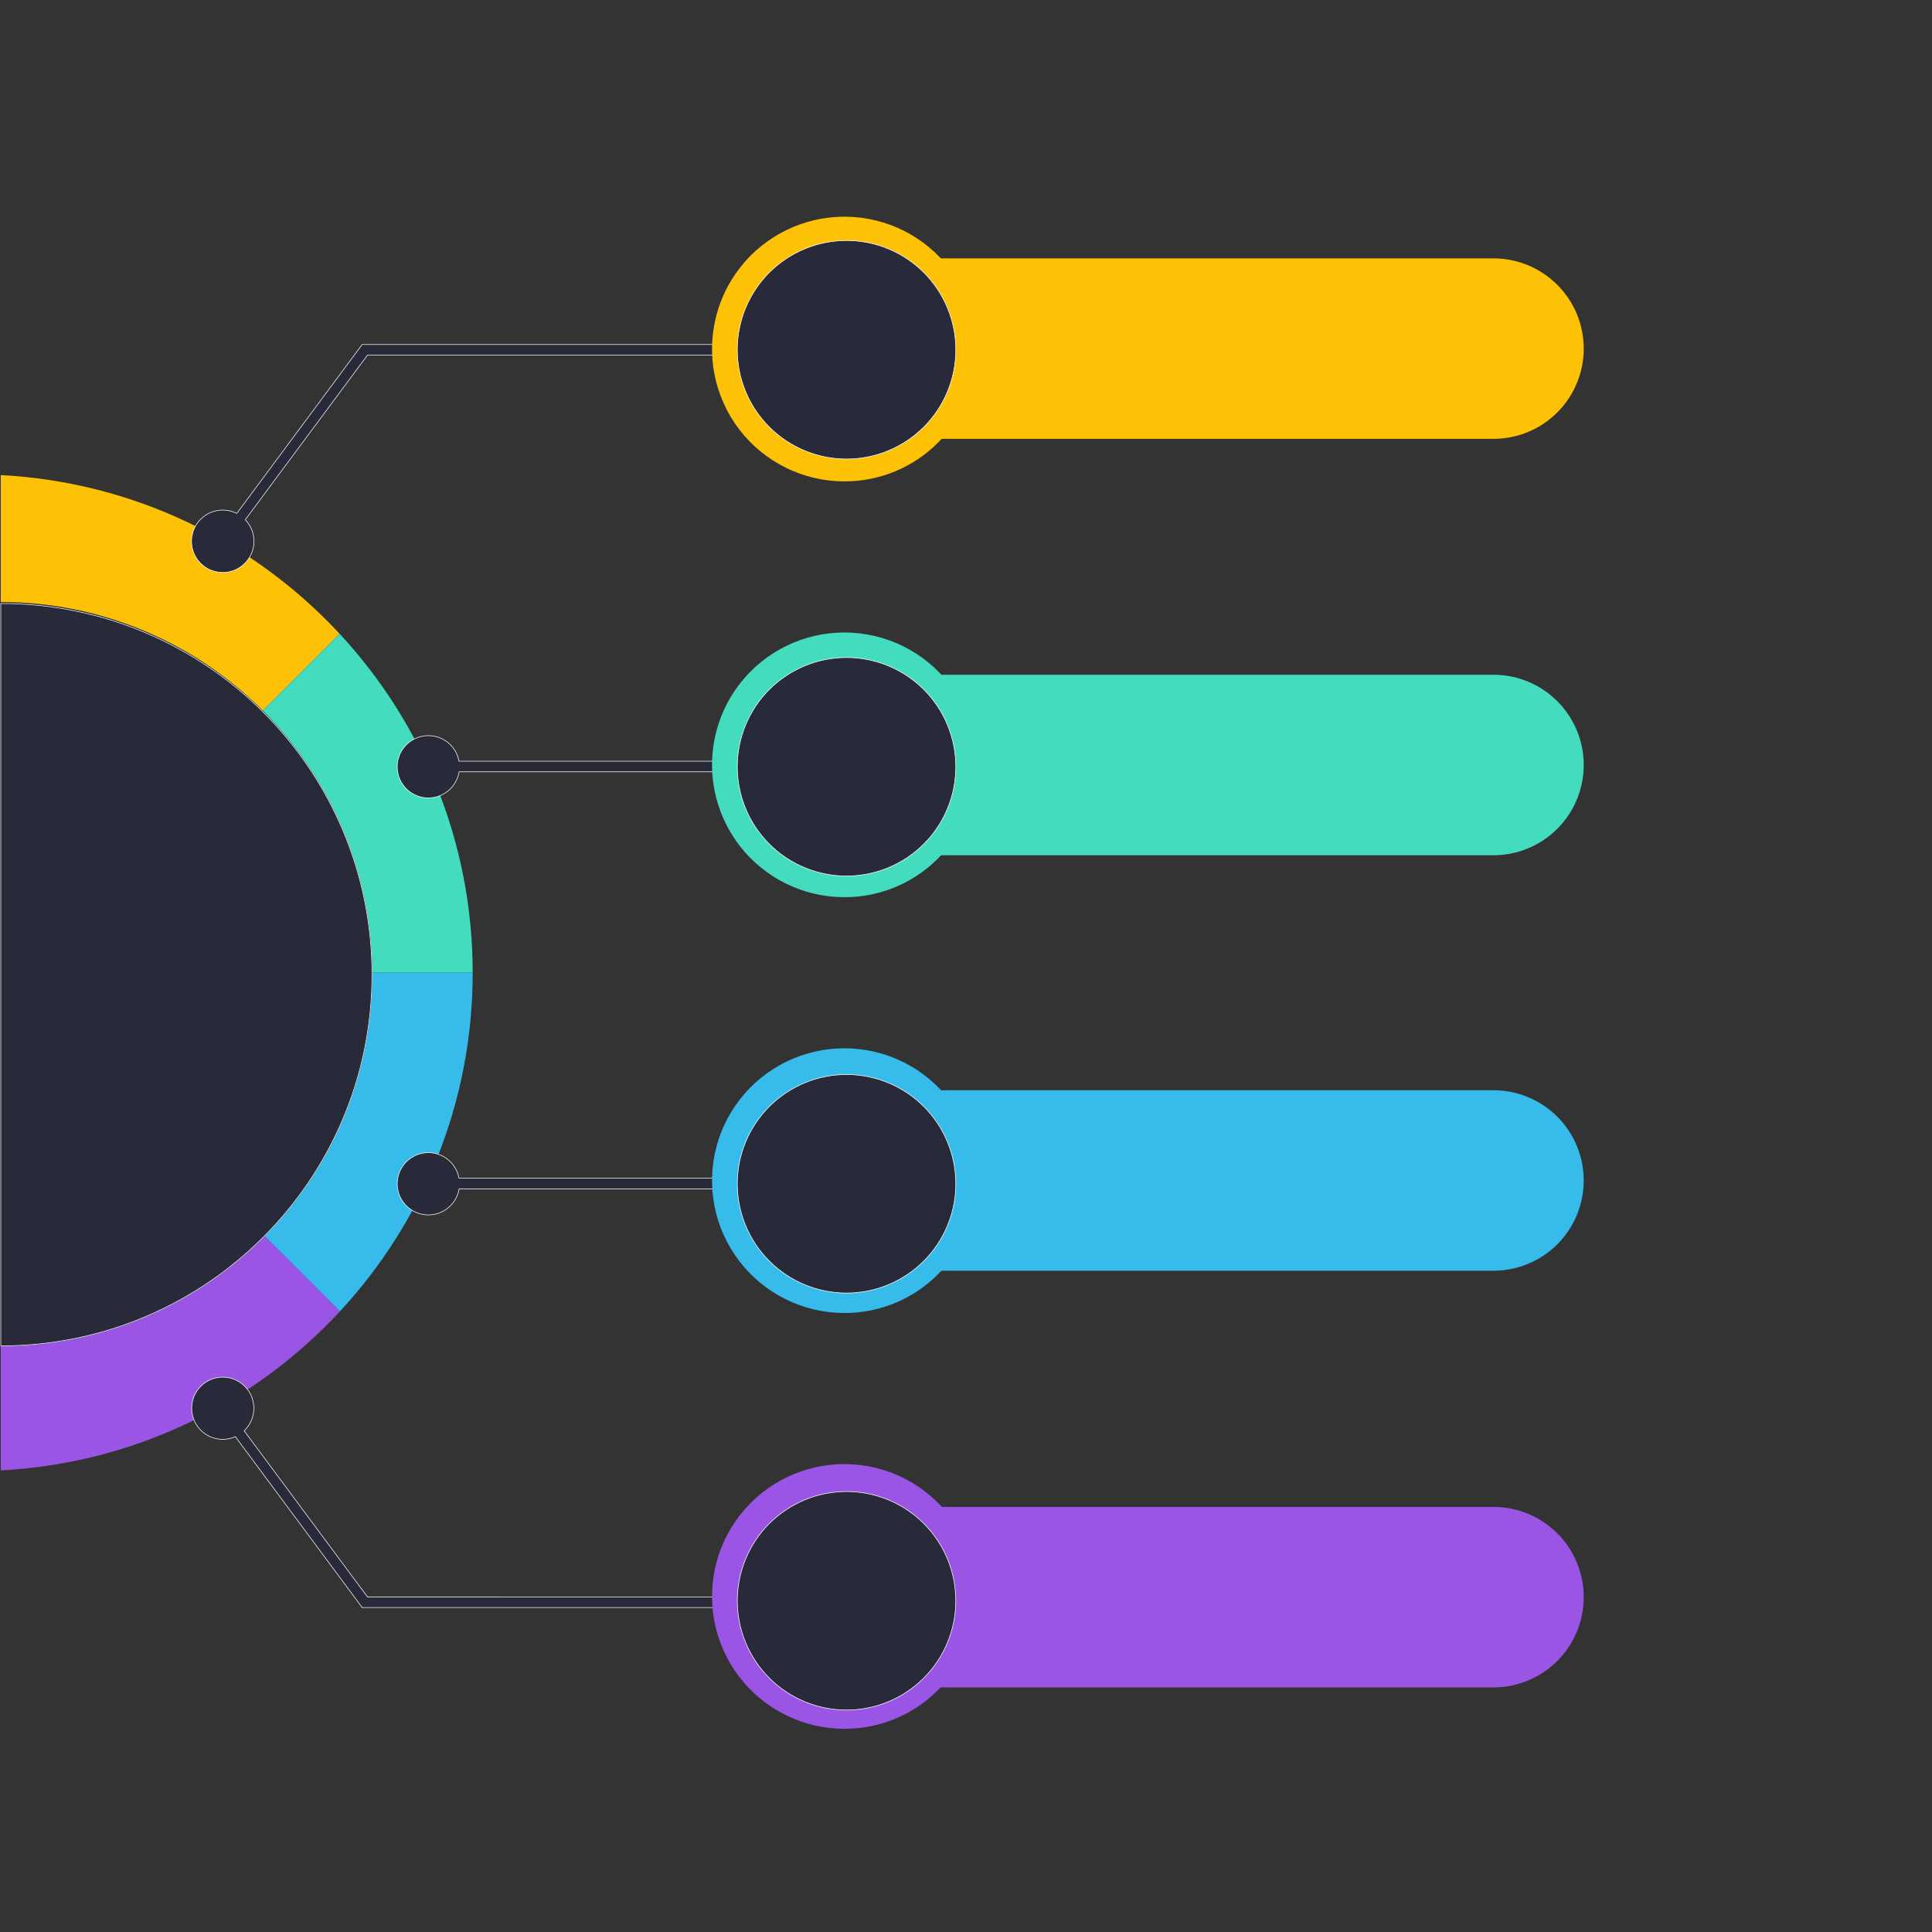 <svg xmlns="http://www.w3.org/2000/svg" xmlns:xlink="http://www.w3.org/1999/xlink" width="500" zoomAndPan="magnify" viewBox="0 0 375 375" height="500" preserveAspectRatio="xMidYMid meet" version="1.0"><rect x="0" y="0" width="375" height="375" fill="#333333" stroke="none"/><defs><g/><clipPath id="74a4aa532b"><path d="M 163 292 L 307.5 292 L 307.5 328 L 163 328 Z M 163 292 " clip-rule="nonzero"/></clipPath><clipPath id="af65253dea"><path d="M 163 211 L 307.5 211 L 307.5 247 L 163 247 Z M 163 211 " clip-rule="nonzero"/></clipPath><clipPath id="c3a32b84e3"><path d="M 163 130 L 307.5 130 L 307.5 167 L 163 167 Z M 163 130 " clip-rule="nonzero"/></clipPath><clipPath id="06869608bc"><path d="M 163 50 L 307.5 50 L 307.5 86 L 163 86 Z M 163 50 " clip-rule="nonzero"/></clipPath><clipPath id="507a450dc5"><path d="M 138 284 L 190 284 L 190 335.566 L 138 335.566 Z M 138 284 " clip-rule="nonzero"/></clipPath></defs><path fill="#fdc105" d="M 65.918 123.012 L 51 137.922 C 37.992 124.906 20.012 116.852 0.152 116.852 L 0.152 92.211 C 26.102 93.574 49.34 105.16 65.918 123.012 Z M 65.918 123.012 " fill-opacity="1" fill-rule="nonzero"/><path fill="#43dcbf" d="M 72.02 188.75 L 72.02 188.695 C 72.02 168.871 63.988 150.922 51 137.922 L 65.918 123.012 C 81.934 140.262 91.73 163.363 91.75 188.75 Z M 72.02 188.75 " fill-opacity="1" fill-rule="nonzero"/><path fill="#36bbeb" d="M 91.75 188.75 L 91.75 188.809 C 91.75 214.191 81.969 237.289 65.973 254.543 L 50.941 239.52 C 63.953 226.531 72.004 208.586 72.02 188.75 Z M 91.75 188.75 " fill-opacity="1" fill-rule="nonzero"/><path fill="#9a55e5" d="M 65.973 254.543 C 49.391 272.43 26.129 284.039 0.152 285.406 L 0.152 260.535 C 19.984 260.535 37.938 252.504 50.941 239.52 Z M 65.973 254.543 " fill-opacity="1" fill-rule="nonzero"/><path stroke-linecap="butt" transform="matrix(0.114, 0, 0, 0.114, 0.211, 18.3)" fill="none" stroke-linejoin="miter" d="M 631.498 1499.015 L 631.498 1499.496 C 631.361 1673.964 560.492 1831.869 446.134 1946.131 C 331.775 2060.427 173.893 2131.011 -0.514 2131.011 L -0.514 866.984 C 174.133 866.984 332.256 937.843 446.649 1052.346 C 560.87 1166.71 631.498 1324.615 631.498 1499.015 Z M 631.498 1499.015 " stroke="#000000" stroke-width="1" stroke-opacity="1" stroke-miterlimit="10"/><path stroke-linecap="butt" transform="matrix(0.114, 0, 0, 0.114, 0.211, 18.3)" fill-opacity="1" fill="#282a3a" fill-rule="nonzero" stroke-linejoin="miter" d="M 631.498 1499.015 L 631.498 1499.496 C 631.361 1673.964 560.492 1831.869 446.134 1946.131 C 331.775 2060.427 173.893 2131.011 -0.514 2131.011 L -0.514 866.984 C 174.133 866.984 332.256 937.843 446.649 1052.346 C 560.87 1166.71 631.498 1324.615 631.498 1499.015 Z M 631.498 1499.015 " stroke="#ffffff" stroke-width="1" stroke-opacity="1" stroke-miterlimit="10"/><path stroke-linecap="butt" transform="matrix(0.114, 0, 0, 0.114, 0.211, 18.3)" fill-opacity="1" fill="#282a3a" fill-rule="nonzero" stroke-linejoin="miter" d="M 619.372 425.985 L 614.838 425.985 L 401.304 713.649 C 399.346 712.653 397.319 711.794 395.258 711.038 C 393.197 710.316 391.067 709.698 388.937 709.216 C 386.808 708.735 384.643 708.392 382.445 708.186 C 380.246 707.979 378.082 707.911 375.884 707.979 C 373.685 708.048 371.487 708.22 369.322 708.564 C 367.158 708.907 365.028 709.354 362.898 709.972 C 360.803 710.557 358.742 711.278 356.715 712.137 C 354.688 712.997 352.73 713.959 350.806 715.058 C 348.917 716.158 347.096 717.361 345.344 718.701 C 343.593 720.041 341.944 721.45 340.363 722.997 C 338.783 724.509 337.306 726.124 335.932 727.842 C 334.558 729.56 333.287 731.347 332.153 733.203 C 330.985 735.093 329.955 737.017 329.062 739.01 C 328.134 741.004 327.344 743.065 326.691 745.162 C 326.039 747.258 325.523 749.388 325.111 751.519 C 324.733 753.684 324.458 755.883 324.355 758.048 C 324.218 760.248 324.218 762.447 324.39 764.646 C 324.527 766.811 324.802 768.976 325.214 771.141 C 325.626 773.306 326.176 775.437 326.863 777.499 C 327.55 779.595 328.34 781.622 329.268 783.615 C 330.229 785.609 331.26 787.533 332.428 789.389 C 333.596 791.244 334.901 793.031 336.275 794.715 C 337.684 796.433 339.161 798.014 340.741 799.526 C 342.321 801.073 344.005 802.482 345.791 803.787 C 347.543 805.093 349.364 806.262 351.287 807.361 C 353.211 808.427 355.169 809.389 357.196 810.214 C 359.223 811.038 361.318 811.76 363.414 812.344 C 365.544 812.894 367.708 813.341 369.872 813.65 C 372.036 813.959 374.235 814.131 376.399 814.2 C 378.597 814.234 380.796 814.131 382.995 813.891 C 385.159 813.65 387.323 813.306 389.453 812.791 C 391.583 812.31 393.712 811.657 395.774 810.901 C 397.8 810.145 399.827 809.286 401.785 808.255 C 403.709 807.258 405.598 806.124 407.419 804.887 C 409.24 803.65 410.957 802.31 412.606 800.832 C 414.221 799.389 415.767 797.842 417.244 796.193 C 418.686 794.543 420.026 792.825 421.263 791.004 C 422.5 789.183 423.633 787.292 424.629 785.368 C 425.626 783.409 426.519 781.382 427.275 779.32 C 428.03 777.258 428.649 775.162 429.13 773.031 C 429.645 770.901 429.988 768.736 430.229 766.536 C 430.435 764.371 430.538 762.172 430.504 759.973 C 430.435 757.773 430.263 755.608 429.954 753.444 C 429.645 751.279 429.198 749.114 428.614 747.017 C 428.03 744.887 427.309 742.825 426.484 740.797 C 425.626 738.77 424.664 736.777 423.599 734.887 C 422.5 732.962 421.297 731.141 419.992 729.354 C 418.686 727.601 417.278 725.952 415.767 724.337 L 623.907 443.992 L 1439.497 443.992 L 1439.497 425.985 Z M 619.372 425.985 " stroke="#ffffff" stroke-width="1" stroke-opacity="1" stroke-miterlimit="10"/><path stroke-linecap="butt" transform="matrix(0.114, 0, 0, 0.114, 0.211, 18.3)" fill-opacity="1" fill="#282a3a" fill-rule="nonzero" stroke-linejoin="miter" d="M 1352.002 1135.576 L 779.66 1135.576 C 779.247 1133.411 778.732 1131.315 778.079 1129.219 C 777.427 1127.123 776.637 1125.095 775.743 1123.102 C 774.85 1121.109 773.82 1119.15 772.686 1117.294 C 771.518 1115.439 770.281 1113.652 768.907 1111.933 C 767.533 1110.215 766.056 1108.6 764.51 1107.088 C 762.93 1105.542 761.281 1104.133 759.529 1102.793 C 757.777 1101.487 755.957 1100.25 754.067 1099.15 C 752.178 1098.05 750.22 1097.088 748.193 1096.229 C 746.201 1095.37 744.139 1094.648 742.044 1094.03 C 739.914 1093.445 737.784 1092.964 735.62 1092.655 C 733.456 1092.311 731.292 1092.105 729.093 1092.036 C 726.895 1091.968 724.73 1092.036 722.532 1092.243 C 720.368 1092.449 718.204 1092.792 716.074 1093.274 C 713.909 1093.72 711.814 1094.339 709.753 1095.061 C 707.692 1095.817 705.699 1096.676 703.741 1097.638 C 701.783 1098.634 699.894 1099.734 698.073 1100.937 C 696.252 1102.174 694.5 1103.48 692.852 1104.923 C 691.203 1106.332 689.622 1107.878 688.145 1109.494 C 686.703 1111.109 685.328 1112.827 684.057 1114.614 C 682.821 1116.435 681.687 1118.291 680.657 1120.215 C 679.626 1122.14 678.733 1124.133 677.943 1126.195 C 677.187 1128.257 676.534 1130.318 676.019 1132.449 C 675.504 1134.58 675.091 1136.745 674.851 1138.91 C 674.611 1141.075 674.473 1143.274 674.507 1145.473 C 674.507 1147.638 674.679 1149.837 674.954 1152.002 C 675.263 1154.167 675.675 1156.298 676.225 1158.429 C 676.775 1160.559 677.462 1162.621 678.286 1164.649 C 679.076 1166.71 680.004 1168.669 681.069 1170.594 C 682.134 1172.518 683.302 1174.339 684.573 1176.126 C 685.878 1177.913 687.252 1179.597 688.764 1181.178 C 690.241 1182.793 691.821 1184.271 693.504 1185.68 C 695.188 1187.089 696.974 1188.394 698.794 1189.563 C 700.65 1190.766 702.539 1191.831 704.531 1192.793 C 706.489 1193.721 708.516 1194.546 710.612 1195.233 C 712.673 1195.955 714.768 1196.504 716.932 1196.951 C 719.062 1197.398 721.226 1197.673 723.425 1197.845 C 725.589 1198.016 727.788 1198.051 729.986 1197.948 C 732.151 1197.845 734.349 1197.604 736.479 1197.26 C 738.643 1196.882 740.773 1196.367 742.868 1195.748 C 744.964 1195.095 747.025 1194.339 749.017 1193.446 C 751.01 1192.552 752.968 1191.556 754.823 1190.422 C 756.712 1189.288 758.499 1188.051 760.216 1186.711 C 761.968 1185.336 763.583 1183.893 765.129 1182.346 C 766.674 1180.765 768.117 1179.15 769.457 1177.398 C 770.797 1175.68 771.999 1173.858 773.133 1171.968 C 774.232 1170.078 775.228 1168.154 776.121 1166.126 C 776.98 1164.133 777.736 1162.071 778.354 1159.975 C 778.973 1157.879 779.454 1155.748 779.797 1153.583 L 1352.002 1153.583 Z M 1352.002 1135.576 " stroke="#ffffff" stroke-width="1" stroke-opacity="1" stroke-miterlimit="10"/><path stroke-linecap="butt" transform="matrix(0.114, 0, 0, 0.114, 0.211, 18.3)" fill-opacity="1" fill="#282a3a" fill-rule="nonzero" stroke-linejoin="miter" d="M 1352.002 1845.58 L 779.66 1845.58 C 779.247 1843.415 778.732 1841.319 778.079 1839.223 C 777.427 1837.127 776.637 1835.065 775.743 1833.072 C 774.85 1831.078 773.82 1829.154 772.686 1827.298 C 771.518 1825.443 770.281 1823.656 768.907 1821.937 C 767.533 1820.219 766.056 1818.604 764.51 1817.058 C 762.93 1815.546 761.281 1814.102 759.529 1812.797 C 757.777 1811.456 755.957 1810.254 754.067 1809.154 C 752.178 1808.054 750.22 1807.092 748.193 1806.233 C 746.201 1805.374 744.139 1804.652 742.01 1804.034 C 739.914 1803.449 737.784 1802.968 735.62 1802.659 C 733.456 1802.315 731.292 1802.109 729.093 1802.04 C 726.895 1801.972 724.73 1802.04 722.532 1802.247 C 720.368 1802.453 718.204 1802.796 716.074 1803.278 C 713.909 1803.724 711.814 1804.343 709.753 1805.065 C 707.692 1805.821 705.699 1806.645 703.741 1807.642 C 701.783 1808.638 699.894 1809.738 698.073 1810.941 C 696.252 1812.144 694.5 1813.484 692.852 1814.927 C 691.203 1816.336 689.622 1817.882 688.145 1819.498 C 686.703 1821.113 685.328 1822.831 684.057 1824.618 C 682.821 1826.405 681.687 1828.295 680.657 1830.219 C 679.626 1832.144 678.733 1834.137 677.943 1836.199 C 677.187 1838.226 676.534 1840.322 676.019 1842.453 C 675.504 1844.584 675.091 1846.749 674.851 1848.914 C 674.611 1851.079 674.473 1853.278 674.507 1855.443 C 674.507 1857.642 674.679 1859.841 674.954 1862.006 C 675.263 1864.171 675.675 1866.302 676.225 1868.433 C 676.775 1870.563 677.462 1872.625 678.286 1874.653 C 679.076 1876.68 680.004 1878.673 681.069 1880.598 C 682.134 1882.522 683.302 1884.343 684.573 1886.13 C 685.878 1887.883 687.252 1889.567 688.764 1891.182 C 690.241 1892.797 691.821 1894.275 693.504 1895.684 C 695.188 1897.093 696.974 1898.398 698.794 1899.567 C 700.65 1900.77 702.539 1901.835 704.531 1902.763 C 706.489 1903.725 708.516 1904.55 710.612 1905.237 C 712.673 1905.959 714.768 1906.508 716.932 1906.955 C 719.062 1907.402 721.226 1907.677 723.425 1907.849 C 725.589 1908.02 727.788 1908.055 729.986 1907.952 C 732.151 1907.849 734.349 1907.608 736.479 1907.23 C 738.643 1906.886 740.773 1906.371 742.868 1905.752 C 744.964 1905.099 747.025 1904.343 749.017 1903.45 C 751.01 1902.556 752.968 1901.56 754.823 1900.426 C 756.712 1899.292 758.499 1898.055 760.216 1896.715 C 761.968 1895.34 763.583 1893.897 765.129 1892.35 C 766.674 1890.769 768.117 1889.154 769.457 1887.402 C 770.797 1885.684 771.999 1883.862 773.133 1881.972 C 774.232 1880.082 775.228 1878.158 776.121 1876.13 C 776.98 1874.137 777.736 1872.075 778.354 1869.979 C 778.973 1867.883 779.454 1865.752 779.797 1863.587 L 1352.002 1863.587 Z M 1352.002 1845.58 " stroke="#ffffff" stroke-width="1" stroke-opacity="1" stroke-miterlimit="10"/><path stroke-linecap="butt" transform="matrix(0.114, 0, 0, 0.114, 0.211, 18.3)" fill-opacity="1" fill="#282a3a" fill-rule="nonzero" stroke-linejoin="miter" d="M 623.907 2558.505 L 413.843 2275.548 C 415.423 2274.071 416.9 2272.455 418.309 2270.772 C 419.683 2269.088 420.954 2267.301 422.122 2265.479 C 423.29 2263.624 424.355 2261.699 425.282 2259.741 C 426.21 2257.747 427.034 2255.72 427.721 2253.658 C 428.374 2251.562 428.923 2249.466 429.37 2247.301 C 429.782 2245.17 430.057 2243.005 430.194 2240.806 C 430.366 2238.641 430.366 2236.442 430.263 2234.277 C 430.126 2232.077 429.885 2229.912 429.507 2227.782 C 429.095 2225.617 428.58 2223.52 427.927 2221.424 C 427.275 2219.328 426.519 2217.301 425.591 2215.307 C 424.698 2213.314 423.668 2211.39 422.534 2209.534 C 421.4 2207.644 420.129 2205.857 418.79 2204.173 C 417.415 2202.455 415.938 2200.84 414.392 2199.294 C 412.812 2197.781 411.163 2196.338 409.411 2195.032 C 407.694 2193.726 405.873 2192.489 403.984 2191.39 C 402.094 2190.29 400.136 2189.328 398.109 2188.469 C 396.117 2187.61 394.056 2186.888 391.96 2186.304 C 389.865 2185.685 387.735 2185.204 385.571 2184.895 C 383.407 2184.551 381.243 2184.345 379.044 2184.276 C 376.845 2184.208 374.681 2184.276 372.517 2184.482 C 370.319 2184.689 368.154 2185.032 366.025 2185.479 C 363.895 2185.96 361.799 2186.544 359.738 2187.3 C 357.677 2188.022 355.684 2188.881 353.726 2189.843 C 351.768 2190.84 349.879 2191.94 348.058 2193.142 C 346.238 2194.345 344.52 2195.685 342.837 2197.094 C 341.188 2198.538 339.642 2200.05 338.165 2201.665 C 336.688 2203.28 335.348 2204.998 334.077 2206.785 C 332.84 2208.572 331.672 2210.428 330.676 2212.386 C 329.646 2214.311 328.752 2216.304 327.962 2218.331 C 327.172 2220.393 326.519 2222.455 326.004 2224.586 C 325.489 2226.716 325.111 2228.847 324.836 2231.012 C 324.596 2233.211 324.493 2235.376 324.493 2237.576 C 324.527 2239.74 324.664 2241.94 324.939 2244.105 C 325.248 2246.27 325.661 2248.4 326.21 2250.531 C 326.76 2252.627 327.447 2254.689 328.237 2256.751 C 329.062 2258.778 329.989 2260.737 331.02 2262.662 C 332.085 2264.586 333.252 2266.407 334.524 2268.194 C 335.829 2269.947 337.203 2271.631 338.68 2273.246 C 340.192 2274.827 341.772 2276.339 343.455 2277.748 C 345.104 2279.157 346.89 2280.428 348.711 2281.631 C 350.532 2282.799 352.455 2283.899 354.413 2284.827 C 356.372 2285.789 358.398 2286.614 360.494 2287.301 C 362.555 2288.023 364.65 2288.572 366.78 2289.019 C 368.944 2289.466 371.109 2289.775 373.273 2289.913 C 375.471 2290.084 377.636 2290.153 379.834 2290.05 C 381.998 2289.947 384.162 2289.706 386.327 2289.328 C 388.491 2288.95 390.621 2288.469 392.716 2287.851 C 394.812 2287.198 396.838 2286.442 398.831 2285.548 L 614.838 2576.547 L 1439.497 2576.547 L 1439.497 2558.574 Z M 623.907 2558.505 " stroke="#ffffff" stroke-width="1" stroke-opacity="1" stroke-miterlimit="10"/><g clip-path="url(#74a4aa532b)"><path fill="#9a55e5" d="M 164.453 292.488 L 289.879 292.488 C 290.453 292.488 291.023 292.516 291.594 292.574 C 292.168 292.629 292.734 292.711 293.297 292.824 C 293.859 292.938 294.414 293.074 294.965 293.242 C 295.512 293.41 296.055 293.602 296.582 293.82 C 297.113 294.039 297.633 294.285 298.137 294.555 C 298.645 294.828 299.137 295.121 299.613 295.441 C 300.09 295.758 300.551 296.102 300.996 296.465 C 301.438 296.828 301.863 297.211 302.27 297.617 C 302.676 298.023 303.059 298.449 303.422 298.891 C 303.789 299.336 304.129 299.797 304.449 300.273 C 304.766 300.75 305.062 301.242 305.332 301.746 C 305.602 302.254 305.848 302.77 306.066 303.301 C 306.285 303.832 306.48 304.371 306.645 304.918 C 306.812 305.469 306.953 306.023 307.062 306.586 C 307.176 307.148 307.262 307.719 307.316 308.289 C 307.371 308.859 307.402 309.43 307.402 310.004 C 307.402 310.578 307.371 311.152 307.316 311.723 C 307.262 312.293 307.176 312.859 307.062 313.422 C 306.953 313.984 306.812 314.539 306.645 315.09 C 306.48 315.637 306.285 316.18 306.066 316.707 C 305.848 317.238 305.602 317.758 305.332 318.262 C 305.062 318.77 304.766 319.258 304.449 319.738 C 304.129 320.215 303.789 320.672 303.422 321.117 C 303.059 321.562 302.676 321.984 302.27 322.391 C 301.863 322.797 301.438 323.18 300.992 323.547 C 300.551 323.91 300.09 324.25 299.613 324.57 C 299.137 324.887 298.645 325.184 298.137 325.453 C 297.633 325.723 297.113 325.969 296.582 326.188 C 296.055 326.406 295.512 326.602 294.965 326.766 C 294.414 326.934 293.859 327.074 293.297 327.184 C 292.734 327.297 292.168 327.383 291.594 327.438 C 291.023 327.492 290.453 327.523 289.879 327.523 L 164.453 327.523 C 164.301 327.523 164.168 327.469 164.062 327.359 C 163.953 327.25 163.898 327.121 163.898 326.965 L 163.898 293.043 C 163.898 292.891 163.953 292.758 164.062 292.652 C 164.168 292.543 164.301 292.488 164.453 292.488 Z M 164.453 292.488 " fill-opacity="1" fill-rule="nonzero"/></g><g clip-path="url(#af65253dea)"><path fill="#36bbeb" d="M 164.453 211.617 L 289.879 211.617 C 290.453 211.617 291.023 211.645 291.594 211.699 C 292.168 211.758 292.734 211.84 293.297 211.953 C 293.859 212.062 294.414 212.203 294.965 212.371 C 295.512 212.535 296.055 212.73 296.582 212.949 C 297.113 213.168 297.633 213.414 298.137 213.684 C 298.645 213.953 299.137 214.25 299.613 214.566 C 300.09 214.887 300.551 215.227 300.996 215.59 C 301.438 215.957 301.863 216.34 302.27 216.746 C 302.676 217.152 303.059 217.578 303.422 218.02 C 303.789 218.465 304.129 218.922 304.449 219.398 C 304.766 219.879 305.062 220.367 305.332 220.875 C 305.602 221.379 305.848 221.898 306.066 222.43 C 306.285 222.957 306.48 223.5 306.645 224.047 C 306.812 224.598 306.953 225.152 307.062 225.715 C 307.176 226.277 307.262 226.844 307.316 227.414 C 307.371 227.984 307.402 228.559 307.402 229.133 C 307.402 229.707 307.371 230.277 307.316 230.848 C 307.262 231.422 307.176 231.988 307.062 232.551 C 306.953 233.113 306.812 233.668 306.645 234.219 C 306.48 234.766 306.285 235.305 306.066 235.836 C 305.848 236.367 305.602 236.883 305.332 237.391 C 305.062 237.895 304.766 238.387 304.449 238.863 C 304.129 239.34 303.789 239.801 303.422 240.246 C 303.059 240.688 302.676 241.113 302.27 241.52 C 301.863 241.926 301.438 242.309 300.992 242.672 C 300.551 243.035 300.09 243.379 299.613 243.695 C 299.137 244.016 298.645 244.309 298.137 244.582 C 297.633 244.852 297.113 245.098 296.582 245.316 C 296.055 245.535 295.512 245.727 294.965 245.895 C 294.414 246.062 293.859 246.199 293.297 246.312 C 292.734 246.426 292.168 246.508 291.594 246.566 C 291.023 246.621 290.453 246.648 289.879 246.648 L 164.453 246.648 C 164.301 246.648 164.168 246.594 164.062 246.488 C 163.953 246.379 163.898 246.246 163.898 246.094 L 163.898 212.172 C 163.898 212.016 163.953 211.887 164.062 211.777 C 164.168 211.668 164.301 211.617 164.453 211.617 Z M 164.453 211.617 " fill-opacity="1" fill-rule="nonzero"/></g><g clip-path="url(#c3a32b84e3)"><path fill="#43dcbf" d="M 164.453 130.969 L 289.879 130.969 C 290.453 130.969 291.023 130.996 291.594 131.055 C 292.168 131.109 292.734 131.195 293.297 131.305 C 293.859 131.418 294.414 131.559 294.965 131.723 C 295.512 131.891 296.055 132.082 296.582 132.301 C 297.113 132.523 297.633 132.766 298.137 133.039 C 298.645 133.309 299.137 133.602 299.613 133.922 C 300.09 134.238 300.551 134.582 300.996 134.945 C 301.438 135.309 301.863 135.695 302.27 136.102 C 302.676 136.504 303.059 136.93 303.422 137.375 C 303.789 137.816 304.129 138.277 304.449 138.754 C 304.766 139.23 305.062 139.723 305.332 140.23 C 305.602 140.734 305.848 141.254 306.066 141.781 C 306.285 142.312 306.48 142.852 306.645 143.402 C 306.812 143.949 306.953 144.504 307.062 145.07 C 307.176 145.633 307.262 146.199 307.316 146.77 C 307.371 147.34 307.402 147.914 307.402 148.484 C 307.402 149.059 307.371 149.633 307.316 150.203 C 307.262 150.773 307.176 151.34 307.062 151.902 C 306.953 152.465 306.812 153.023 306.645 153.57 C 306.48 154.121 306.285 154.66 306.066 155.188 C 305.848 155.719 305.602 156.238 305.332 156.742 C 305.062 157.25 304.766 157.742 304.449 158.219 C 304.129 158.695 303.789 159.156 303.422 159.598 C 303.059 160.043 302.676 160.465 302.27 160.871 C 301.863 161.277 301.438 161.664 300.996 162.027 C 300.551 162.391 300.09 162.73 299.613 163.051 C 299.137 163.371 298.645 163.664 298.137 163.934 C 297.633 164.203 297.113 164.449 296.582 164.668 C 296.055 164.891 295.512 165.082 294.965 165.25 C 294.414 165.414 293.859 165.555 293.297 165.664 C 292.734 165.777 292.168 165.863 291.594 165.918 C 291.023 165.973 290.453 166.004 289.879 166.004 L 164.453 166.004 C 164.301 166.004 164.168 165.949 164.062 165.84 C 163.953 165.73 163.898 165.602 163.898 165.449 L 163.898 131.523 C 163.898 131.371 163.953 131.238 164.062 131.133 C 164.168 131.023 164.301 130.969 164.453 130.969 Z M 164.453 130.969 " fill-opacity="1" fill-rule="nonzero"/></g><g clip-path="url(#06869608bc)"><path fill="#fdc105" d="M 164.453 50.148 L 289.879 50.148 C 290.453 50.148 291.023 50.176 291.594 50.234 C 292.168 50.289 292.734 50.375 293.297 50.484 C 293.859 50.598 294.414 50.738 294.965 50.902 C 295.512 51.07 296.055 51.262 296.582 51.48 C 297.113 51.703 297.633 51.945 298.137 52.219 C 298.645 52.488 299.137 52.781 299.613 53.102 C 300.09 53.418 300.551 53.762 300.996 54.125 C 301.438 54.488 301.863 54.875 302.27 55.281 C 302.676 55.684 303.059 56.109 303.422 56.555 C 303.789 56.996 304.129 57.457 304.449 57.934 C 304.766 58.41 305.062 58.902 305.332 59.41 C 305.602 59.914 305.848 60.434 306.066 60.961 C 306.285 61.492 306.48 62.031 306.645 62.582 C 306.812 63.129 306.953 63.688 307.062 64.25 C 307.176 64.812 307.262 65.379 307.316 65.949 C 307.371 66.52 307.402 67.094 307.402 67.664 C 307.402 68.238 307.371 68.812 307.316 69.383 C 307.262 69.953 307.176 70.52 307.062 71.082 C 306.953 71.645 306.812 72.203 306.645 72.75 C 306.48 73.301 306.285 73.84 306.066 74.367 C 305.848 74.898 305.602 75.418 305.332 75.922 C 305.062 76.43 304.766 76.922 304.449 77.398 C 304.129 77.875 303.789 78.336 303.422 78.777 C 303.059 79.223 302.676 79.645 302.27 80.051 C 301.863 80.457 301.438 80.844 300.992 81.207 C 300.551 81.57 300.09 81.91 299.613 82.23 C 299.137 82.551 298.645 82.844 298.137 83.113 C 297.633 83.383 297.113 83.629 296.582 83.848 C 296.055 84.07 295.512 84.262 294.965 84.43 C 294.414 84.594 293.859 84.734 293.297 84.848 C 292.734 84.957 292.168 85.043 291.594 85.098 C 291.023 85.152 290.453 85.184 289.879 85.184 L 164.453 85.184 C 164.301 85.184 164.168 85.129 164.062 85.02 C 163.953 84.91 163.898 84.781 163.898 84.629 L 163.898 50.703 C 163.898 50.551 163.953 50.418 164.062 50.312 C 164.168 50.203 164.301 50.148 164.453 50.148 Z M 164.453 50.148 " fill-opacity="1" fill-rule="nonzero"/></g><path fill="#fdc105" d="M 163.898 93.438 C 162.918 93.438 161.938 93.383 160.961 93.27 C 159.984 93.156 159.02 92.988 158.062 92.766 C 157.105 92.543 156.164 92.266 155.242 91.934 C 154.316 91.605 153.414 91.223 152.531 90.789 C 151.652 90.352 150.797 89.871 149.973 89.336 C 149.148 88.805 148.355 88.227 147.598 87.605 C 146.836 86.98 146.117 86.316 145.434 85.613 C 144.75 84.906 144.109 84.164 143.512 83.387 C 142.914 82.605 142.363 81.797 141.855 80.953 C 141.352 80.113 140.898 79.242 140.492 78.348 C 140.086 77.453 139.734 76.539 139.434 75.605 C 139.133 74.672 138.887 73.723 138.695 72.758 C 138.504 71.797 138.367 70.824 138.285 69.848 C 138.207 68.867 138.184 67.887 138.215 66.906 C 138.246 65.926 138.336 64.949 138.48 63.977 C 138.625 63.008 138.824 62.047 139.078 61.098 C 139.332 60.148 139.637 59.219 140 58.305 C 140.359 57.391 140.773 56.504 141.234 55.637 C 141.699 54.77 142.211 53.934 142.77 53.125 C 143.328 52.32 143.93 51.547 144.578 50.809 C 145.227 50.07 145.914 49.371 146.641 48.711 C 147.371 48.055 148.133 47.438 148.93 46.863 C 149.73 46.293 150.559 45.77 151.418 45.293 C 152.273 44.816 153.16 44.391 154.066 44.012 C 154.973 43.637 155.898 43.316 156.844 43.047 C 157.789 42.777 158.746 42.562 159.715 42.402 C 160.684 42.242 161.66 42.137 162.641 42.09 C 163.621 42.039 164.602 42.047 165.582 42.113 C 166.562 42.176 167.535 42.297 168.5 42.473 C 169.469 42.648 170.422 42.879 171.359 43.164 C 172.301 43.449 173.223 43.785 174.121 44.176 C 175.023 44.566 175.898 45.008 176.75 45.5 C 177.602 45.992 178.422 46.527 179.211 47.113 C 179.996 47.699 180.75 48.328 181.469 48.996 C 182.184 49.668 182.859 50.379 183.496 51.129 C 184.133 51.875 184.723 52.66 185.27 53.477 C 185.812 54.293 186.312 55.137 186.758 56.012 C 187.207 56.883 187.605 57.781 187.953 58.699 C 188.297 59.617 188.59 60.555 188.828 61.508 C 189.066 62.457 189.25 63.422 189.379 64.395 C 189.508 65.367 189.578 66.348 189.594 67.328 C 189.609 68.309 189.57 69.289 189.477 70.266 C 189.379 71.242 189.227 72.211 189.02 73.172 C 188.812 74.133 188.551 75.074 188.234 76.004 C 187.918 76.934 187.551 77.844 187.129 78.73 C 186.711 79.621 186.242 80.48 185.723 81.312 C 185.203 82.148 184.641 82.949 184.027 83.719 C 183.418 84.488 182.766 85.219 182.07 85.914 C 180.879 87.109 179.586 88.176 178.184 89.117 C 176.781 90.055 175.297 90.848 173.738 91.496 C 172.18 92.141 170.57 92.625 168.914 92.953 C 167.258 93.281 165.586 93.441 163.898 93.438 Z M 163.898 93.438 " fill-opacity="1" fill-rule="nonzero"/><path stroke-linecap="butt" transform="matrix(0.114, 0, 0, 0.114, 0.211, 18.3)" fill-opacity="1" fill="#282a3a" fill-rule="nonzero" stroke-linejoin="miter" d="M 1625.514 434.988 C 1625.514 441.105 1625.205 447.153 1624.621 453.236 C 1624.003 459.284 1623.11 465.298 1621.942 471.277 C 1620.739 477.256 1619.262 483.167 1617.476 489.009 C 1615.724 494.817 1613.663 500.555 1611.327 506.191 C 1609.025 511.793 1606.415 517.291 1603.529 522.686 C 1600.678 528.047 1597.552 533.27 1594.151 538.322 C 1590.784 543.408 1587.143 548.288 1583.296 552.996 C 1579.414 557.704 1575.326 562.205 1571.032 566.535 C 1566.703 570.831 1562.203 574.92 1557.497 578.769 C 1552.791 582.652 1547.913 586.26 1542.829 589.663 C 1537.779 593.03 1532.557 596.157 1527.164 599.044 C 1521.805 601.896 1516.309 604.508 1510.675 606.845 C 1505.041 609.182 1499.339 611.209 1493.499 612.996 C 1487.659 614.749 1481.75 616.226 1475.773 617.429 C 1469.796 618.597 1463.784 619.491 1457.738 620.109 C 1451.658 620.694 1445.577 621.003 1439.497 621.003 C 1433.417 621.003 1427.336 620.694 1421.256 620.109 C 1415.21 619.491 1409.198 618.597 1403.221 617.429 C 1397.244 616.226 1391.335 614.749 1385.495 612.996 C 1379.69 611.209 1373.953 609.182 1368.319 606.845 C 1362.686 604.508 1357.189 601.896 1351.83 599.044 C 1346.437 596.157 1341.215 593.03 1336.166 589.663 C 1331.116 586.26 1326.204 582.652 1321.497 578.769 C 1316.791 574.92 1312.291 570.831 1307.962 566.535 C 1303.668 562.205 1299.581 557.704 1295.733 552.996 C 1291.851 548.288 1288.244 543.408 1284.843 538.322 C 1281.477 533.27 1278.351 528.047 1275.465 522.686 C 1272.58 517.291 1270.003 511.793 1267.667 506.191 C 1265.331 500.555 1263.27 494.817 1261.518 489.009 C 1259.732 483.167 1258.255 477.256 1257.087 471.277 C 1255.885 465.298 1254.991 459.284 1254.407 453.236 C 1253.789 447.153 1253.514 441.105 1253.514 434.988 C 1253.514 428.906 1253.789 422.823 1254.407 416.775 C 1254.991 410.692 1255.885 404.679 1257.087 398.699 C 1258.255 392.754 1259.732 386.844 1261.518 381.002 C 1263.27 375.194 1265.331 369.455 1267.667 363.819 C 1270.003 358.184 1272.58 352.685 1275.465 347.324 C 1278.351 341.964 1281.477 336.74 1284.843 331.654 C 1288.244 326.603 1291.851 321.723 1295.733 317.015 C 1299.581 312.307 1303.668 307.771 1307.962 303.475 C 1312.291 299.18 1316.791 295.09 1321.497 291.207 C 1326.204 287.358 1331.116 283.716 1336.166 280.348 C 1341.215 276.946 1346.437 273.819 1351.83 270.967 C 1357.189 268.08 1362.686 265.503 1368.319 263.166 C 1373.953 260.829 1379.69 258.767 1385.495 257.015 C 1391.335 255.228 1397.244 253.75 1403.221 252.582 C 1409.198 251.379 1415.21 250.485 1421.256 249.901 C 1427.336 249.283 1433.417 249.008 1439.497 249.008 C 1445.577 249.008 1451.658 249.283 1457.738 249.901 C 1463.784 250.485 1469.796 251.379 1475.773 252.582 C 1481.75 253.75 1487.659 255.228 1493.499 257.015 C 1499.339 258.767 1505.041 260.829 1510.675 263.166 C 1516.309 265.503 1521.805 268.08 1527.164 270.967 C 1532.557 273.819 1537.779 276.946 1542.829 280.348 C 1547.913 283.716 1552.791 287.358 1557.497 291.207 C 1562.203 295.09 1566.703 299.18 1571.032 303.475 C 1575.326 307.771 1579.414 312.307 1583.296 317.015 C 1587.143 321.723 1590.784 326.603 1594.151 331.654 C 1597.552 336.74 1600.678 341.964 1603.529 347.324 C 1606.415 352.685 1609.025 358.184 1611.327 363.819 C 1613.663 369.455 1615.724 375.194 1617.476 381.002 C 1619.262 386.844 1620.739 392.754 1621.942 398.699 C 1623.11 404.679 1624.003 410.692 1624.621 416.775 C 1625.205 422.823 1625.514 428.906 1625.514 434.988 Z M 1625.514 434.988 " stroke="#ffffff" stroke-width="1" stroke-opacity="1" stroke-miterlimit="10"/><path fill="#43dcbf" d="M 163.898 174.145 C 162.918 174.145 161.938 174.086 160.961 173.977 C 159.984 173.863 159.02 173.695 158.062 173.473 C 157.105 173.25 156.164 172.973 155.242 172.641 C 154.316 172.312 153.414 171.93 152.531 171.492 C 151.652 171.059 150.797 170.578 149.973 170.043 C 149.148 169.512 148.355 168.934 147.598 168.312 C 146.836 167.688 146.117 167.023 145.434 166.32 C 144.75 165.613 144.109 164.871 143.512 164.094 C 142.914 163.312 142.363 162.504 141.855 161.66 C 141.352 160.816 140.898 159.949 140.492 159.055 C 140.086 158.16 139.734 157.246 139.434 156.312 C 139.133 155.375 138.887 154.43 138.695 153.465 C 138.504 152.504 138.367 151.531 138.285 150.551 C 138.207 149.574 138.184 148.594 138.215 147.613 C 138.246 146.633 138.336 145.656 138.48 144.684 C 138.625 143.711 138.824 142.754 139.078 141.805 C 139.332 140.855 139.637 139.926 140 139.012 C 140.359 138.098 140.773 137.211 141.234 136.344 C 141.699 135.477 142.211 134.641 142.77 133.832 C 143.328 133.027 143.93 132.254 144.578 131.516 C 145.227 130.777 145.914 130.078 146.641 129.418 C 147.371 128.758 148.133 128.145 148.93 127.57 C 149.73 127 150.559 126.477 151.418 126 C 152.273 125.523 153.16 125.094 154.066 124.719 C 154.973 124.344 155.898 124.02 156.844 123.75 C 157.789 123.48 158.746 123.266 159.715 123.105 C 160.684 122.949 161.66 122.844 162.641 122.797 C 163.621 122.746 164.602 122.754 165.582 122.82 C 166.562 122.883 167.535 123.004 168.5 123.18 C 169.469 123.355 170.422 123.586 171.359 123.871 C 172.301 124.156 173.223 124.492 174.121 124.883 C 175.023 125.273 175.898 125.715 176.75 126.207 C 177.602 126.699 178.422 127.234 179.211 127.82 C 179.996 128.406 180.75 129.035 181.469 129.703 C 182.184 130.375 182.859 131.086 183.496 131.836 C 184.133 132.582 184.723 133.367 185.27 134.184 C 185.812 135 186.312 135.844 186.758 136.719 C 187.207 137.59 187.605 138.488 187.953 139.406 C 188.297 140.324 188.59 141.262 188.828 142.211 C 189.066 143.164 189.25 144.129 189.379 145.102 C 189.508 146.074 189.578 147.051 189.594 148.035 C 189.609 149.016 189.57 149.996 189.477 150.973 C 189.379 151.949 189.227 152.918 189.02 153.879 C 188.812 154.836 188.551 155.781 188.234 156.711 C 187.918 157.641 187.551 158.551 187.129 159.438 C 186.711 160.324 186.242 161.188 185.723 162.02 C 185.203 162.855 184.641 163.656 184.027 164.426 C 183.418 165.195 182.766 165.926 182.07 166.621 C 180.879 167.816 179.586 168.883 178.184 169.824 C 176.781 170.762 175.297 171.555 173.738 172.199 C 172.18 172.848 170.57 173.332 168.914 173.66 C 167.258 173.988 165.586 174.148 163.898 174.145 Z M 163.898 174.145 " fill-opacity="1" fill-rule="nonzero"/><path stroke-linecap="butt" transform="matrix(0.114, 0, 0, 0.114, 0.211, 18.3)" fill-opacity="1" fill="#282a3a" fill-rule="nonzero" stroke-linejoin="miter" d="M 1625.514 1144.992 C 1625.514 1151.109 1625.205 1157.157 1624.621 1163.24 C 1624.003 1169.288 1623.11 1175.302 1621.942 1181.281 C 1620.739 1187.26 1619.262 1193.171 1617.476 1198.979 C 1615.724 1204.821 1613.663 1210.559 1611.327 1216.195 C 1609.025 1221.797 1606.415 1227.295 1603.529 1232.69 C 1600.678 1238.051 1597.552 1243.274 1594.151 1248.326 C 1590.784 1253.412 1587.143 1258.292 1583.296 1263 C 1579.414 1267.708 1575.326 1272.209 1571.032 1276.505 C 1566.703 1280.835 1562.203 1284.924 1557.497 1288.773 C 1552.791 1292.656 1547.913 1296.264 1542.829 1299.666 C 1537.779 1303.034 1532.557 1306.161 1527.164 1309.048 C 1521.805 1311.9 1516.309 1314.512 1510.675 1316.849 C 1505.041 1319.186 1499.339 1321.213 1493.499 1323 C 1487.659 1324.753 1481.75 1326.23 1475.773 1327.433 C 1469.796 1328.601 1463.784 1329.495 1457.738 1330.113 C 1451.658 1330.698 1445.577 1331.007 1439.497 1331.007 C 1433.417 1331.007 1427.336 1330.698 1421.256 1330.113 C 1415.21 1329.495 1409.198 1328.601 1403.221 1327.433 C 1397.244 1326.23 1391.335 1324.753 1385.495 1323 C 1379.69 1321.213 1373.953 1319.186 1368.319 1316.849 C 1362.686 1314.512 1357.189 1311.9 1351.83 1309.048 C 1346.437 1306.161 1341.215 1303.034 1336.166 1299.666 C 1331.116 1296.264 1326.204 1292.656 1321.497 1288.773 C 1316.791 1284.924 1312.291 1280.835 1307.962 1276.505 C 1303.668 1272.209 1299.581 1267.708 1295.733 1263 C 1291.851 1258.292 1288.244 1253.412 1284.843 1248.326 C 1281.477 1243.274 1278.351 1238.051 1275.465 1232.69 C 1272.58 1227.295 1270.003 1221.797 1267.667 1216.195 C 1265.331 1210.559 1263.27 1204.821 1261.518 1198.979 C 1259.732 1193.171 1258.255 1187.26 1257.087 1181.281 C 1255.885 1175.302 1254.991 1169.288 1254.407 1163.24 C 1253.789 1157.157 1253.514 1151.109 1253.514 1144.992 C 1253.514 1138.91 1253.789 1132.827 1254.407 1126.779 C 1254.991 1120.696 1255.885 1114.683 1257.087 1108.703 C 1258.255 1102.724 1259.732 1096.847 1261.518 1091.006 C 1263.27 1085.164 1265.331 1079.459 1267.667 1073.823 C 1270.003 1068.188 1272.58 1062.689 1275.465 1057.328 C 1278.351 1051.933 1281.477 1046.744 1284.843 1041.658 C 1288.244 1036.607 1291.851 1031.727 1295.733 1027.019 C 1299.581 1022.311 1303.668 1017.775 1307.962 1013.479 C 1312.291 1009.184 1316.791 1005.094 1321.497 1001.211 C 1326.204 997.362 1331.116 993.72 1336.166 990.352 C 1341.215 986.95 1346.437 983.823 1351.83 980.971 C 1357.189 978.084 1362.686 975.507 1368.319 973.17 C 1373.953 970.833 1379.69 968.771 1385.495 967.019 C 1391.335 965.232 1397.244 963.754 1403.221 962.586 C 1409.198 961.383 1415.21 960.489 1421.256 959.905 C 1427.336 959.287 1433.417 959.012 1439.497 959.012 C 1445.577 959.012 1451.658 959.287 1457.738 959.905 C 1463.784 960.489 1469.796 961.383 1475.773 962.586 C 1481.75 963.754 1487.659 965.232 1493.499 967.019 C 1499.339 968.771 1505.041 970.833 1510.675 973.17 C 1516.309 975.507 1521.805 978.084 1527.164 980.971 C 1532.557 983.823 1537.779 986.95 1542.829 990.352 C 1547.913 993.72 1552.791 997.362 1557.497 1001.211 C 1562.203 1005.094 1566.703 1009.184 1571.032 1013.479 C 1575.326 1017.775 1579.414 1022.311 1583.296 1027.019 C 1587.143 1031.727 1590.784 1036.607 1594.151 1041.658 C 1597.552 1046.744 1600.678 1051.933 1603.529 1057.328 C 1606.415 1062.689 1609.025 1068.188 1611.327 1073.823 C 1613.663 1079.459 1615.724 1085.164 1617.476 1091.006 C 1619.262 1096.847 1620.739 1102.724 1621.942 1108.703 C 1623.11 1114.683 1624.003 1120.696 1624.621 1126.779 C 1625.205 1132.827 1625.514 1138.91 1625.514 1144.992 Z M 1625.514 1144.992 " stroke="#ffffff" stroke-width="1" stroke-opacity="1" stroke-miterlimit="10"/><path fill="#36bbeb" d="M 163.898 254.852 C 162.918 254.852 161.938 254.793 160.961 254.684 C 159.984 254.57 159.02 254.402 158.062 254.18 C 157.105 253.957 156.164 253.68 155.242 253.348 C 154.316 253.016 153.414 252.637 152.531 252.199 C 151.652 251.766 150.797 251.281 149.973 250.75 C 149.148 250.219 148.355 249.641 147.598 249.02 C 146.836 248.395 146.117 247.73 145.434 247.027 C 144.75 246.32 144.109 245.578 143.512 244.801 C 142.914 244.02 142.363 243.211 141.855 242.367 C 141.352 241.523 140.895 240.656 140.492 239.762 C 140.086 238.867 139.734 237.953 139.434 237.02 C 139.133 236.082 138.887 235.133 138.695 234.172 C 138.504 233.207 138.367 232.238 138.285 231.258 C 138.207 230.281 138.184 229.301 138.215 228.32 C 138.246 227.34 138.336 226.363 138.48 225.391 C 138.625 224.418 138.824 223.461 139.078 222.512 C 139.332 221.562 139.637 220.633 140 219.719 C 140.359 218.805 140.773 217.914 141.234 217.051 C 141.699 216.184 142.211 215.348 142.77 214.539 C 143.328 213.734 143.93 212.961 144.578 212.223 C 145.227 211.484 145.914 210.785 146.641 210.125 C 147.371 209.465 148.133 208.852 148.93 208.277 C 149.73 207.707 150.559 207.184 151.418 206.707 C 152.273 206.227 153.16 205.801 154.066 205.426 C 154.973 205.051 155.898 204.727 156.844 204.457 C 157.789 204.188 158.746 203.973 159.715 203.812 C 160.684 203.652 161.66 203.551 162.641 203.5 C 163.621 203.453 164.602 203.461 165.582 203.527 C 166.562 203.59 167.535 203.711 168.5 203.887 C 169.469 204.062 170.422 204.293 171.359 204.578 C 172.301 204.863 173.223 205.199 174.121 205.59 C 175.023 205.98 175.898 206.422 176.75 206.914 C 177.602 207.402 178.422 207.941 179.207 208.527 C 179.996 209.113 180.75 209.738 181.469 210.41 C 182.184 211.082 182.859 211.793 183.496 212.543 C 184.133 213.289 184.723 214.074 185.27 214.891 C 185.812 215.707 186.312 216.551 186.758 217.422 C 187.207 218.297 187.605 219.191 187.953 220.113 C 188.297 221.031 188.59 221.965 188.828 222.918 C 189.066 223.871 189.25 224.836 189.379 225.809 C 189.508 226.781 189.578 227.758 189.594 228.742 C 189.609 229.723 189.57 230.703 189.477 231.68 C 189.379 232.656 189.227 233.625 189.02 234.586 C 188.812 235.543 188.551 236.488 188.234 237.418 C 187.918 238.348 187.551 239.258 187.129 240.145 C 186.711 241.031 186.242 241.895 185.723 242.727 C 185.203 243.562 184.641 244.363 184.027 245.133 C 183.418 245.902 182.766 246.633 182.07 247.328 C 180.879 248.523 179.586 249.59 178.184 250.531 C 176.781 251.469 175.297 252.262 173.738 252.906 C 172.18 253.555 170.57 254.039 168.914 254.367 C 167.258 254.695 165.586 254.855 163.898 254.852 Z M 163.898 254.852 " fill-opacity="1" fill-rule="nonzero"/><path stroke-linecap="butt" transform="matrix(0.114, 0, 0, 0.114, 0.211, 18.3)" fill-opacity="1" fill="#282a3a" fill-rule="nonzero" stroke-linejoin="miter" d="M 1625.514 1854.996 C 1625.514 1861.079 1625.205 1867.161 1624.621 1873.244 C 1624.003 1879.292 1623.11 1885.306 1621.942 1891.285 C 1620.739 1897.264 1619.262 1903.175 1617.476 1908.983 C 1615.724 1914.825 1613.663 1920.563 1611.327 1926.165 C 1609.025 1931.801 1606.415 1937.299 1603.529 1942.694 C 1600.678 1948.055 1597.552 1953.278 1594.151 1958.33 C 1590.784 1963.416 1587.143 1968.296 1583.296 1973.004 C 1579.414 1977.712 1575.326 1982.213 1571.032 1986.509 C 1566.703 1990.839 1562.203 1994.928 1557.497 1998.777 C 1552.791 2002.66 1547.913 2006.268 1542.829 2009.636 C 1537.779 2013.038 1532.557 2016.165 1527.164 2019.052 C 1521.805 2021.904 1516.309 2024.516 1510.675 2026.853 C 1505.041 2029.189 1499.339 2031.217 1493.499 2033.004 C 1487.659 2034.757 1481.75 2036.234 1475.773 2037.437 C 1469.796 2038.605 1463.784 2039.499 1457.738 2040.117 C 1451.658 2040.702 1445.577 2041.011 1439.497 2041.011 C 1433.417 2041.011 1427.336 2040.702 1421.256 2040.117 C 1415.21 2039.499 1409.198 2038.605 1403.221 2037.437 C 1397.244 2036.234 1391.335 2034.757 1385.495 2033.004 C 1379.69 2031.217 1373.953 2029.189 1368.319 2026.853 C 1362.686 2024.516 1357.189 2021.904 1351.83 2019.052 C 1346.437 2016.165 1341.215 2013.038 1336.166 2009.636 C 1331.116 2006.268 1326.204 2002.66 1321.497 1998.777 C 1316.791 1994.928 1312.291 1990.839 1307.962 1986.509 C 1303.668 1982.213 1299.581 1977.712 1295.733 1973.004 C 1291.851 1968.296 1288.244 1963.416 1284.843 1958.33 C 1281.477 1953.278 1278.351 1948.055 1275.465 1942.694 C 1272.58 1937.299 1270.003 1931.801 1267.667 1926.165 C 1265.331 1920.563 1263.27 1914.825 1261.518 1908.983 C 1259.732 1903.175 1258.255 1897.264 1257.087 1891.285 C 1255.885 1885.306 1254.991 1879.292 1254.407 1873.244 C 1253.789 1867.161 1253.514 1861.079 1253.514 1854.996 C 1253.514 1848.914 1253.789 1842.831 1254.407 1836.783 C 1254.991 1830.7 1255.885 1824.687 1257.087 1818.707 C 1258.255 1812.728 1259.732 1806.851 1261.518 1801.01 C 1263.27 1795.168 1265.331 1789.463 1267.667 1783.827 C 1270.003 1778.192 1272.58 1772.693 1275.465 1767.332 C 1278.351 1761.937 1281.477 1756.714 1284.843 1751.662 C 1288.244 1746.611 1291.851 1741.696 1295.733 1736.989 C 1299.581 1732.281 1303.668 1727.779 1307.962 1723.483 C 1312.291 1719.153 1316.791 1715.098 1321.497 1711.215 C 1326.204 1707.366 1331.116 1703.724 1336.166 1700.356 C 1341.215 1696.954 1346.437 1693.827 1351.83 1690.975 C 1357.189 1688.088 1362.686 1685.476 1368.319 1683.174 C 1373.953 1680.837 1379.69 1678.775 1385.495 1677.023 C 1391.335 1675.236 1397.244 1673.758 1403.221 1672.59 C 1409.198 1671.387 1415.21 1670.493 1421.256 1669.909 C 1427.336 1669.291 1433.417 1669.016 1439.497 1669.016 C 1445.577 1669.016 1451.658 1669.291 1457.738 1669.909 C 1463.784 1670.493 1469.796 1671.387 1475.773 1672.59 C 1481.75 1673.758 1487.659 1675.236 1493.499 1677.023 C 1499.339 1678.775 1505.041 1680.837 1510.675 1683.174 C 1516.309 1685.476 1521.805 1688.088 1527.164 1690.975 C 1532.557 1693.827 1537.779 1696.954 1542.829 1700.356 C 1547.913 1703.724 1552.791 1707.366 1557.497 1711.215 C 1562.203 1715.098 1566.703 1719.153 1571.032 1723.483 C 1575.326 1727.779 1579.414 1732.281 1583.296 1736.989 C 1587.143 1741.696 1590.784 1746.611 1594.151 1751.662 C 1597.552 1756.714 1600.678 1761.937 1603.529 1767.332 C 1606.415 1772.693 1609.025 1778.192 1611.327 1783.827 C 1613.663 1789.463 1615.724 1795.168 1617.476 1801.01 C 1619.262 1806.851 1620.739 1812.728 1621.942 1818.707 C 1623.11 1824.687 1624.003 1830.7 1624.621 1836.783 C 1625.205 1842.831 1625.514 1848.914 1625.514 1854.996 Z M 1625.514 1854.996 " stroke="#ffffff" stroke-width="1" stroke-opacity="1" stroke-miterlimit="10"/><g clip-path="url(#507a450dc5)"><path fill="#9a55e5" d="M 163.898 335.559 C 162.918 335.559 161.938 335.5 160.961 335.387 C 159.984 335.277 159.02 335.109 158.062 334.887 C 157.105 334.664 156.164 334.387 155.242 334.055 C 154.316 333.723 153.414 333.34 152.531 332.906 C 151.652 332.473 150.797 331.988 149.973 331.457 C 149.148 330.926 148.355 330.348 147.598 329.727 C 146.836 329.102 146.117 328.438 145.434 327.73 C 144.75 327.027 144.109 326.285 143.512 325.504 C 142.914 324.727 142.363 323.914 141.855 323.074 C 141.352 322.23 140.895 321.363 140.492 320.469 C 140.086 319.574 139.734 318.66 139.434 317.727 C 139.133 316.789 138.887 315.84 138.695 314.879 C 138.504 313.914 138.367 312.945 138.285 311.965 C 138.207 310.988 138.184 310.008 138.215 309.027 C 138.246 308.043 138.336 307.066 138.48 306.098 C 138.625 305.125 138.824 304.164 139.078 303.219 C 139.332 302.27 139.637 301.34 140 300.426 C 140.359 299.512 140.773 298.621 141.234 297.758 C 141.699 296.891 142.211 296.055 142.77 295.246 C 143.328 294.438 143.93 293.668 144.578 292.93 C 145.227 292.191 145.914 291.492 146.641 290.832 C 147.371 290.172 148.133 289.559 148.93 288.984 C 149.73 288.414 150.559 287.887 151.418 287.41 C 152.273 286.934 153.16 286.508 154.066 286.133 C 154.973 285.758 155.898 285.434 156.844 285.164 C 157.789 284.895 158.746 284.68 159.715 284.52 C 160.684 284.359 161.66 284.258 162.641 284.207 C 163.621 284.16 164.602 284.168 165.582 284.234 C 166.562 284.297 167.535 284.418 168.5 284.594 C 169.469 284.77 170.422 285 171.359 285.285 C 172.301 285.57 173.223 285.906 174.121 286.297 C 175.023 286.688 175.898 287.129 176.75 287.621 C 177.602 288.109 178.422 288.648 179.207 289.234 C 179.996 289.82 180.75 290.445 181.469 291.117 C 182.184 291.789 182.859 292.5 183.496 293.246 C 184.133 293.996 184.723 294.777 185.27 295.594 C 185.812 296.41 186.312 297.258 186.758 298.129 C 187.207 299.004 187.605 299.898 187.953 300.82 C 188.297 301.738 188.59 302.672 188.828 303.625 C 189.066 304.578 189.25 305.543 189.379 306.516 C 189.508 307.488 189.578 308.465 189.594 309.449 C 189.609 310.43 189.57 311.41 189.477 312.387 C 189.379 313.363 189.227 314.332 189.02 315.293 C 188.812 316.25 188.551 317.195 188.234 318.125 C 187.918 319.055 187.551 319.965 187.129 320.852 C 186.711 321.738 186.242 322.602 185.723 323.434 C 185.203 324.266 184.641 325.07 184.027 325.84 C 183.418 326.605 182.766 327.34 182.07 328.031 C 180.879 329.23 179.586 330.297 178.184 331.238 C 176.781 332.176 175.297 332.969 173.738 333.613 C 172.18 334.262 170.57 334.746 168.914 335.074 C 167.258 335.398 165.586 335.562 163.898 335.559 Z M 163.898 335.559 " fill-opacity="1" fill-rule="nonzero"/></g><path stroke-linecap="butt" transform="matrix(0.114, 0, 0, 0.114, 0.211, 18.3)" fill-opacity="1" fill="#282a3a" fill-rule="nonzero" stroke-linejoin="miter" d="M 1625.514 2565 C 1625.514 2571.083 1625.205 2577.165 1624.621 2583.248 C 1624.003 2589.296 1623.11 2595.309 1621.942 2601.289 C 1620.739 2607.268 1619.262 2613.179 1617.476 2618.987 C 1615.724 2624.829 1613.663 2630.567 1611.327 2636.169 C 1609.025 2641.805 1606.415 2647.303 1603.529 2652.664 C 1600.678 2658.059 1597.552 2663.282 1594.151 2668.334 C 1590.784 2673.386 1587.143 2678.3 1583.296 2683.008 C 1579.414 2687.716 1575.326 2692.217 1571.032 2696.513 C 1566.703 2700.843 1562.203 2704.932 1557.497 2708.781 C 1552.791 2712.63 1547.913 2716.272 1542.829 2719.64 C 1537.779 2723.042 1532.557 2726.169 1527.164 2729.022 C 1521.805 2731.908 1516.309 2734.52 1510.675 2736.857 C 1505.041 2739.159 1499.339 2741.221 1493.499 2742.974 C 1487.659 2744.761 1481.75 2746.238 1475.773 2747.441 C 1469.796 2748.609 1463.784 2749.503 1457.738 2750.121 C 1451.658 2750.706 1445.577 2751.015 1439.497 2751.015 C 1433.417 2751.015 1427.336 2750.706 1421.256 2750.121 C 1415.21 2749.503 1409.198 2748.609 1403.221 2747.441 C 1397.244 2746.238 1391.335 2744.761 1385.495 2743.008 C 1379.69 2741.221 1373.953 2739.159 1368.319 2736.857 C 1362.686 2734.52 1357.189 2731.908 1351.83 2729.022 C 1346.437 2726.169 1341.215 2723.042 1336.166 2719.64 C 1331.116 2716.272 1326.204 2712.63 1321.497 2708.781 C 1316.791 2704.932 1312.291 2700.843 1307.962 2696.513 C 1303.668 2692.217 1299.581 2687.716 1295.733 2683.008 C 1291.851 2678.3 1288.244 2673.386 1284.843 2668.334 C 1281.477 2663.282 1278.351 2658.059 1275.465 2652.664 C 1272.58 2647.303 1270.003 2641.805 1267.667 2636.169 C 1265.331 2630.567 1263.27 2624.829 1261.518 2618.987 C 1259.732 2613.179 1258.255 2607.268 1257.087 2601.289 C 1255.885 2595.309 1254.991 2589.296 1254.407 2583.248 C 1253.789 2577.165 1253.514 2571.083 1253.514 2565 C 1253.514 2558.918 1253.789 2552.835 1254.407 2546.753 C 1254.991 2540.704 1255.885 2534.691 1257.087 2528.711 C 1258.255 2522.732 1259.732 2516.821 1261.518 2511.013 C 1263.27 2505.172 1265.331 2499.433 1267.667 2493.831 C 1270.003 2488.195 1272.58 2482.697 1275.465 2477.336 C 1278.351 2471.941 1281.477 2466.718 1284.843 2461.666 C 1288.244 2456.615 1291.851 2451.7 1295.733 2446.993 C 1299.581 2442.285 1303.668 2437.783 1307.962 2433.487 C 1312.291 2429.157 1316.791 2425.068 1321.497 2421.219 C 1326.204 2417.37 1331.116 2413.728 1336.166 2410.36 C 1341.215 2406.958 1346.437 2403.831 1351.83 2400.979 C 1357.189 2398.092 1362.686 2395.48 1368.319 2393.143 C 1373.953 2390.841 1379.69 2388.779 1385.495 2386.992 C 1391.335 2385.24 1397.244 2383.762 1403.221 2382.559 C 1409.198 2381.391 1415.21 2380.497 1421.256 2379.879 C 1427.336 2379.295 1433.417 2378.985 1439.497 2378.985 C 1445.577 2378.985 1451.658 2379.295 1457.738 2379.879 C 1463.784 2380.497 1469.796 2381.391 1475.773 2382.559 C 1481.75 2383.762 1487.659 2385.24 1493.499 2386.992 C 1499.339 2388.779 1505.041 2390.841 1510.675 2393.143 C 1516.309 2395.48 1521.805 2398.092 1527.164 2400.979 C 1532.557 2403.831 1537.779 2406.958 1542.829 2410.36 C 1547.913 2413.728 1552.791 2417.37 1557.497 2421.219 C 1562.203 2425.068 1566.703 2429.157 1571.032 2433.487 C 1575.326 2437.783 1579.414 2442.285 1583.296 2446.993 C 1587.143 2451.7 1590.784 2456.615 1594.151 2461.666 C 1597.552 2466.718 1600.678 2471.941 1603.529 2477.336 C 1606.415 2482.697 1609.025 2488.195 1611.327 2493.831 C 1613.663 2499.433 1615.724 2505.172 1617.476 2511.013 C 1619.262 2516.821 1620.739 2522.732 1621.942 2528.711 C 1623.11 2534.691 1624.003 2540.704 1624.621 2546.753 C 1625.205 2552.835 1625.514 2558.918 1625.514 2565 Z M 1625.514 2565 " stroke="#ffffff" stroke-width="1" stroke-opacity="1" stroke-miterlimit="10"/><g fill="#43dcbf" fill-opacity="1"><g transform="translate(223.264, 154.598)"><g><path d="M 2.094 0.156 C 1.633 0.156 1.289 0.02 1.062 -0.25 C 0.832 -0.52 0.719 -0.848 0.719 -1.234 C 0.719 -1.629 0.836 -1.957 1.078 -2.219 C 1.316 -2.488 1.656 -2.625 2.094 -2.625 C 2.531 -2.625 2.875 -2.508 3.125 -2.281 C 3.383 -2.062 3.516 -1.727 3.516 -1.281 C 3.516 -0.832 3.395 -0.477 3.156 -0.219 C 2.914 0.031 2.562 0.156 2.094 0.156 Z M 2.094 0.156 "/></g></g></g></svg>